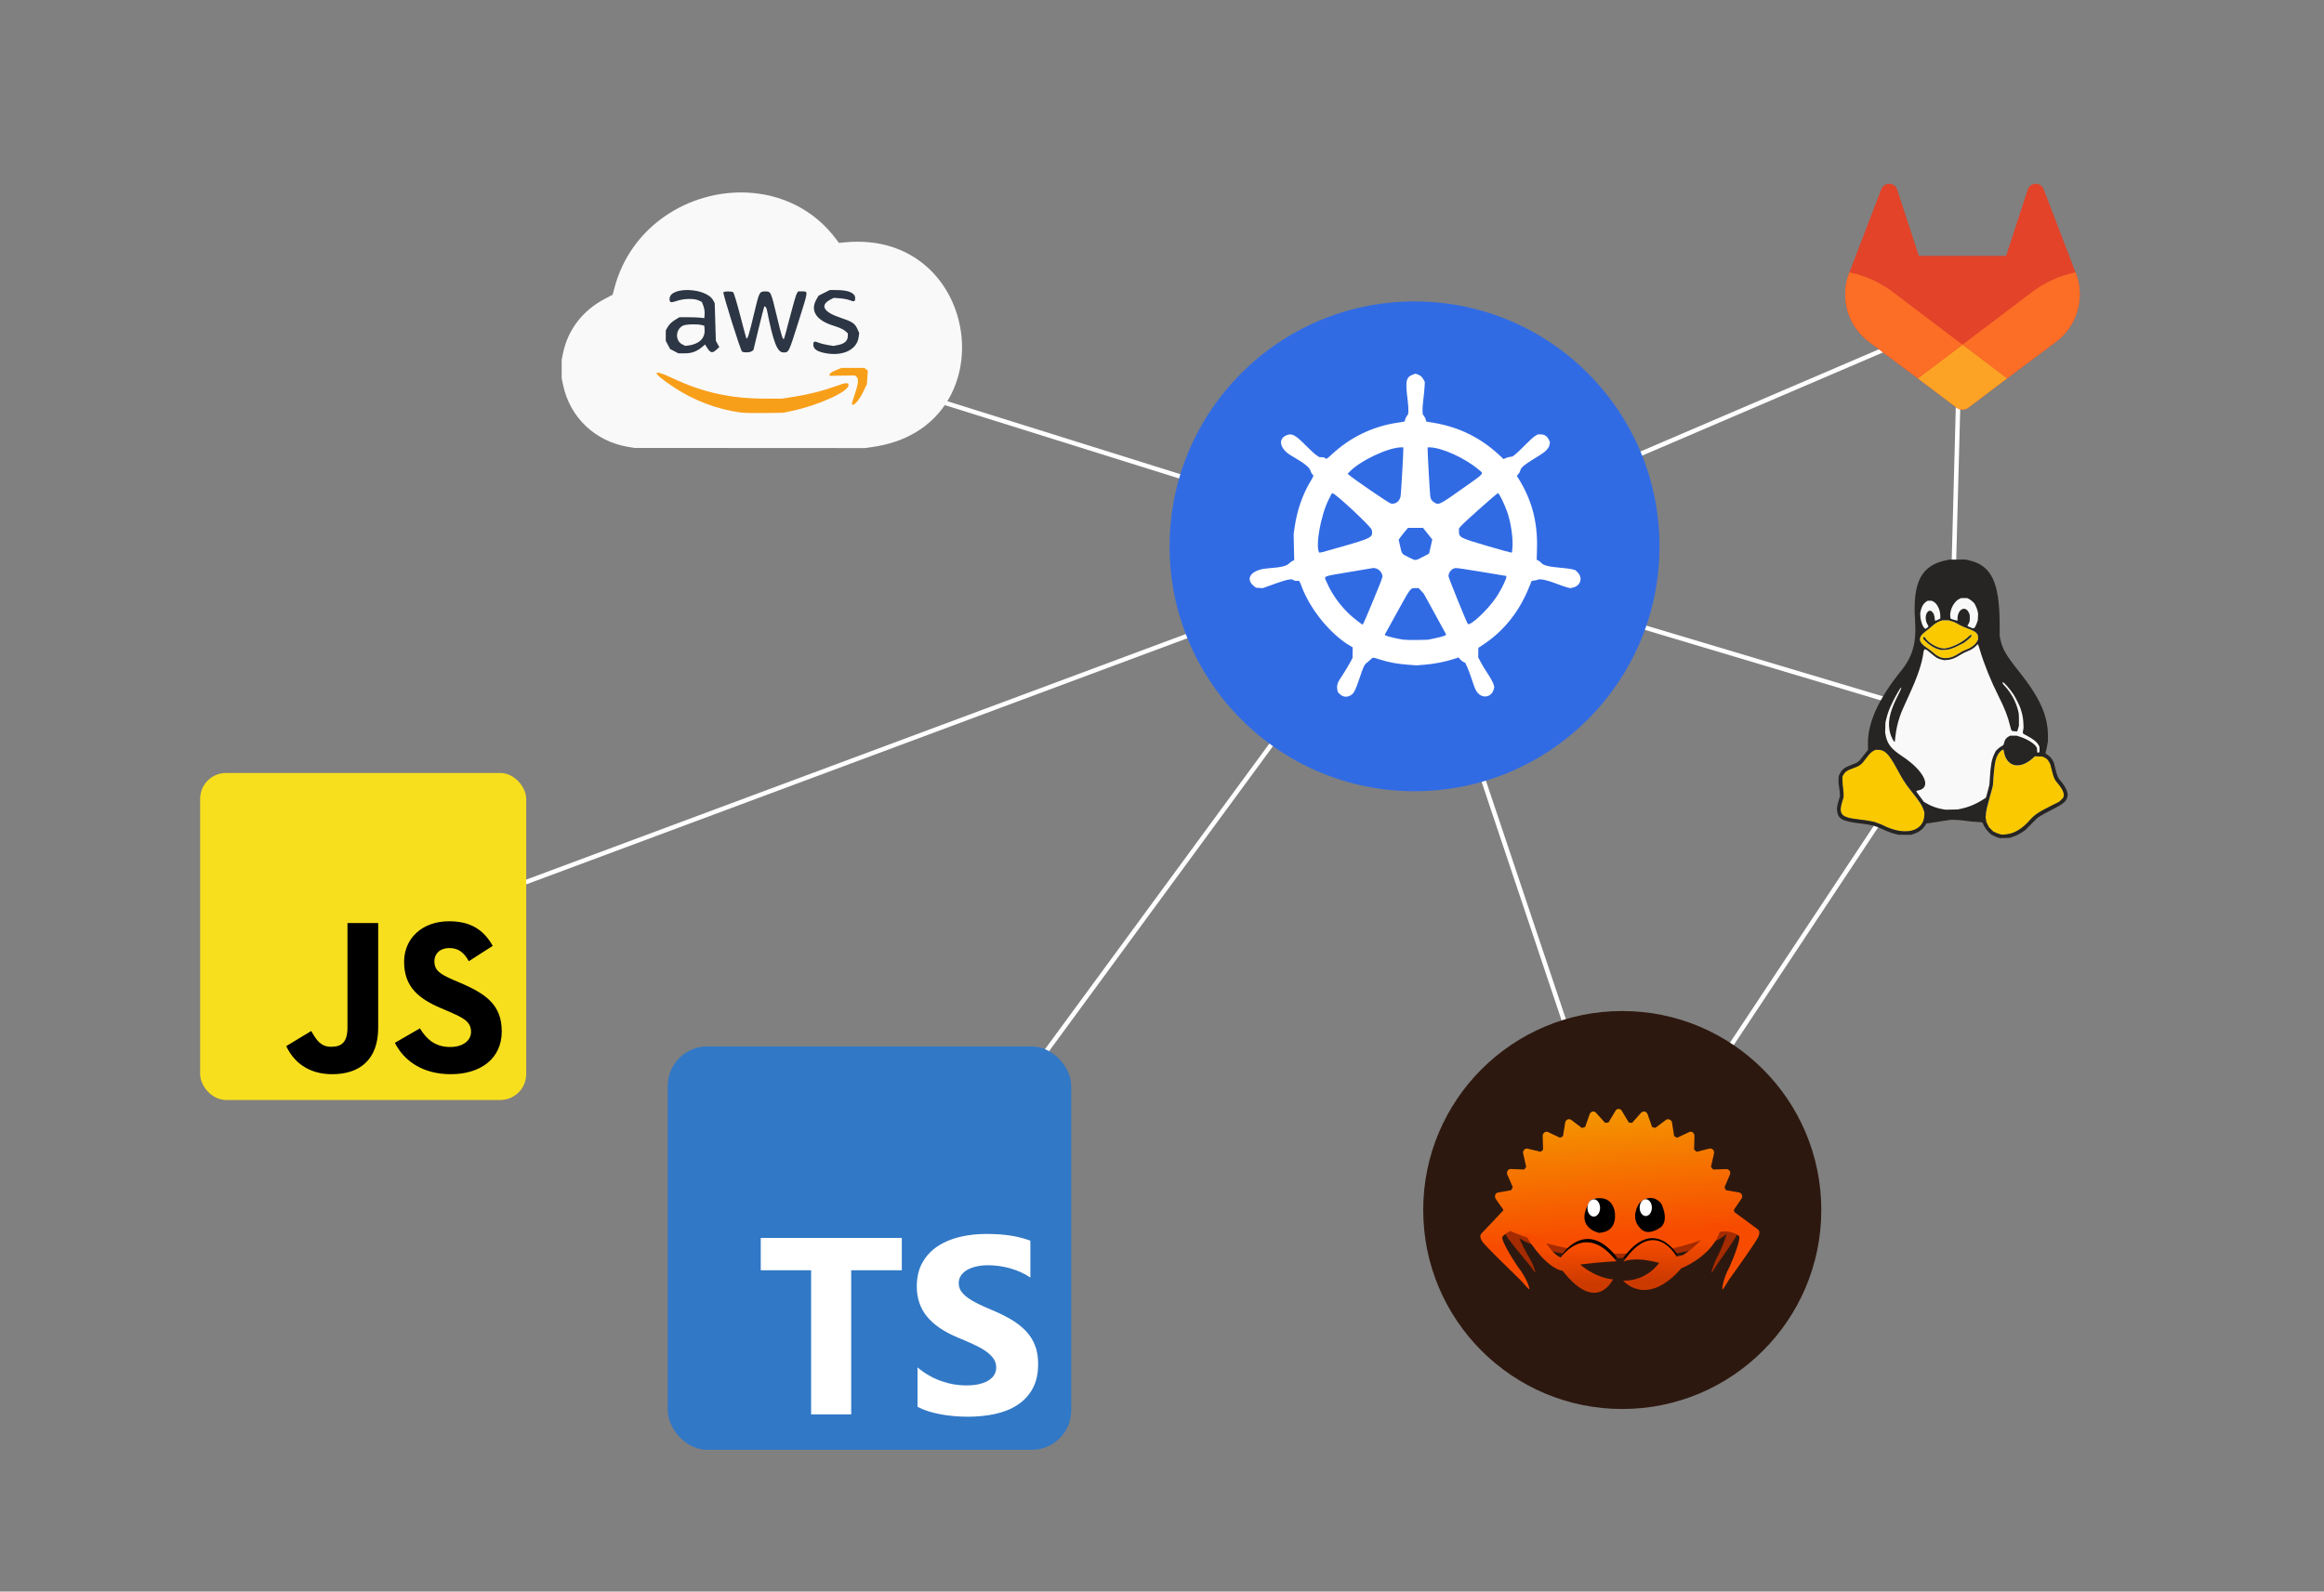 <?xml version="1.0" encoding="UTF-8" standalone="no"?>
<!-- Created with Inkscape (http://www.inkscape.org/) -->

<svg
   width="519.99mm"
   height="356.204mm"
   viewBox="0 0 519.99 356.204"
   version="1.1"
   id="svg1"
   xml:space="preserve"
   xmlns="http://www.w3.org/2000/svg"
   xmlns:svg="http://www.w3.org/2000/svg"
   xmlns:serif="http://www.serif.com/"><rect x="0" y="0" width="519.99" height="356.204" fill="#808080" stroke="none"/><defs
   id="defs1"><linearGradient
     id="_Linear1"
     x1="0"
     y1="0"
     x2="1"
     y2="0"
     gradientUnits="userSpaceOnUse"
     gradientTransform="matrix(1,0,0,-1,0,-6.50515e-4)"><stop
       offset="0"
       style="stop-color:rgb(247,76,0);stop-opacity:1"
       id="stop12" /><stop
       offset="0.33"
       style="stop-color:rgb(247,76,0);stop-opacity:1"
       id="stop13" /><stop
       offset="1"
       style="stop-color:rgb(244,150,0);stop-opacity:1"
       id="stop14" /></linearGradient><linearGradient
     id="_Linear2"
     x1="0"
     y1="0"
     x2="1"
     y2="0"
     gradientUnits="userSpaceOnUse"
     gradientTransform="matrix(1,0,0,-1,0,1.23438e-6)"><stop
       offset="0"
       style="stop-color:rgb(204,58,0);stop-opacity:1"
       id="stop15" /><stop
       offset="0.15"
       style="stop-color:rgb(204,58,0);stop-opacity:1"
       id="stop16" /><stop
       offset="0.74"
       style="stop-color:rgb(247,76,0);stop-opacity:1"
       id="stop17" /><stop
       offset="1"
       style="stop-color:rgb(247,76,0);stop-opacity:1"
       id="stop18" /></linearGradient><linearGradient
     id="_Linear3"
     x1="0"
     y1="0"
     x2="1"
     y2="0"
     gradientUnits="userSpaceOnUse"
     gradientTransform="scale(1,-1)"><stop
       offset="0"
       style="stop-color:rgb(204,58,0);stop-opacity:1"
       id="stop19" /><stop
       offset="0.15"
       style="stop-color:rgb(204,58,0);stop-opacity:1"
       id="stop20" /><stop
       offset="0.74"
       style="stop-color:rgb(247,76,0);stop-opacity:1"
       id="stop21" /><stop
       offset="1"
       style="stop-color:rgb(247,76,0);stop-opacity:1"
       id="stop22" /></linearGradient><style
     id="style1">
      .cls-1 {
        fill: #fca326;
      }

      .cls-2 {
        fill: #fc6d26;
      }

      .cls-3 {
        fill: #e24329;
      }
    </style></defs><g
   id="layer1"
   transform="translate(-205.419,-102.152)"><g
     id="g22"
     style="stroke-width:1;stroke-dasharray:none"><path
       style="fill:#ffffff;fill-opacity:1;stroke:#ffffff;stroke-width:1;stroke-dasharray:none;stroke-opacity:1"
       d="M 404.016,385.781 522.147,224.848"
       id="path22" /><path
       style="fill:#ffffff;fill-opacity:1;stroke:#ffffff;stroke-width:1;stroke-dasharray:none;stroke-opacity:1"
       d="M 82.321,312.738 316.37,225.575"
       id="path23"
       transform="translate(205.419)" /><path
       style="fill:#ffffff;fill-opacity:1;stroke:#ffffff;stroke-width:1;stroke-dasharray:none;stroke-opacity:1"
       d="m 169.484,179.168 146.886,46.003"
       id="path24"
       transform="translate(205.419)" /><path
       style="fill:#ffffff;fill-opacity:1;stroke:#ffffff;stroke-width:1;stroke-dasharray:none;stroke-opacity:1"
       d="M 439.447,172.712 315.159,225.978"
       id="path25"
       transform="translate(205.419)" /><path
       style="fill:#ffffff;fill-opacity:1;stroke:#ffffff;stroke-width:1;stroke-dasharray:none;stroke-opacity:1"
       d="M 436.622,263.103 315.159,226.785"
       id="path26"
       transform="translate(205.419)" /><path
       style="fill:#ffffff;fill-opacity:1;stroke:#ffffff;stroke-width:1;stroke-dasharray:none;stroke-opacity:1"
       d="M 363.986,372.461 315.159,226.785"
       id="path27"
       transform="translate(205.419)" /><path
       style="fill:#ffffff;fill-opacity:1;stroke:#ffffff;stroke-width:1;stroke-dasharray:none;stroke-opacity:1"
       d="m 438.64,173.115 -2.421,91.198"
       id="path28"
       transform="translate(205.419)" /><path
       style="fill:#ffffff;fill-opacity:1;stroke:#ffffff;stroke-width:1;stroke-dasharray:none;stroke-opacity:1"
       d="m 363.986,371.25 71.425,-107.743"
       id="path29"
       transform="translate(205.419)" /></g><g
     id="g5"
     transform="matrix(0.49,0,0,0.49,355.958,154.772)"><circle
       style="display:inline;fill:#316be4;fill-opacity:1;stroke-width:0.346"
       id="path5"
       cx="338.699"
       cy="142.141"
       r="111.854" /><path
       id="path5-9"
       style="fill:#ffffff;fill-opacity:1;stroke-width:0.265"
       d="m 339.082,63.276 -1.157,0.441 c -3.151,1.203 -3.486,2.85 -2.37,11.653 0.24,1.892 0.392,4.095 0.337,4.895 l -0.099,1.456 -0.715,1.053 c -0.394,0.579 -0.716,1.316 -0.716,1.637 0,0.776 0.046,0.759 -3.387,1.26 -11.29,1.647 -21.652,6.65 -30.124,14.543 -2.29,2.134 -2.484,2.238 -3.001,1.614 -0.197,-0.237 -0.775,-0.397 -1.436,-0.397 h -1.106 l -1.296,-0.822 c -0.712,-0.452 -3.027,-2.571 -5.145,-4.709 -4.811,-4.858 -6.315,-5.589 -8.934,-4.347 -3.744,1.776 -2.556,6.262 2.42,9.139 6.007,3.474 8.423,5.381 8.857,6.992 0.158,0.588 0.526,1.285 0.818,1.549 0.715,0.647 0.715,0.645 -0.794,3.153 -3.676,6.108 -6.161,13.281 -7.295,21.058 l -0.443,3.043 0.13,6.013 0.13,6.013 -0.56,0.174 c -0.308,0.095 -1.055,0.626 -1.66,1.18 -1.505,1.377 -3.371,1.816 -10.012,2.354 -7.559,0.612 -10.561,4.843 -5.891,8.302 l 0.724,0.536 1.525,0.092 1.525,0.092 2.117,-0.77 c 6.016,-2.19 8.592,-3.015 9.807,-3.141 l 1.34,-0.138 0.861,0.445 c 0.535,0.277 1.14,0.385 1.594,0.285 0.915,-0.201 1.075,5e-4 2.006,2.509 3.959,10.671 13.388,22.137 22.511,27.374 l 0.814,0.467 -0.026,2.417 -0.026,2.417 -1.202,2.249 c -0.661,1.237 -2.099,3.618 -3.196,5.292 -1.097,1.673 -2.085,3.281 -2.197,3.572 -0.482,1.259 -0.595,2.306 -0.363,3.39 l 0.248,1.161 0.889,0.861 c 1.479,1.434 3.366,1.588 5.174,0.421 1.282,-0.827 2.101,-2.466 3.805,-7.615 1.718,-5.189 2.234,-6.284 3.359,-7.123 0.459,-0.342 1.229,-1.009 1.71,-1.482 1.071,-1.052 0.933,-1.055 4.446,0.067 3.877,1.238 7.702,1.943 12.538,2.312 l 4.034,0.307 3.771,-0.318 c 4.344,-0.366 9.156,-1.292 12.824,-2.467 l 2.555,-0.819 0.677,0.797 c 0.373,0.439 1.059,0.987 1.524,1.219 l 0.846,0.421 0.829,1.736 c 0.456,0.955 1.421,3.534 2.146,5.732 1.482,4.496 1.844,5.31 2.838,6.38 2.45,2.639 6.264,1.724 7.193,-1.727 l 0.28,-1.039 -0.408,-1.405 c -0.241,-0.828 -1.303,-2.751 -2.587,-4.681 -1.198,-1.802 -2.67,-4.228 -3.27,-5.392 l -1.091,-2.117 0.036,-2.168 0.035,-2.168 1.975,-1.293 c 9.402,-6.159 16.544,-14.99 21.019,-25.988 l 1.346,-3.307 1.182,-0.14 c 0.65,-0.076 1.344,-0.24 1.541,-0.364 0.987,-0.618 4.832,0.271 10.006,2.313 1.335,0.527 2.997,1.085 3.693,1.241 l 1.265,0.283 1.291,-0.31 c 3.368,-0.808 4.448,-4.452 2.035,-6.865 l -1.034,-1.033 -1.399,-0.391 c -0.77,-0.215 -3.048,-0.522 -5.063,-0.681 -5.625,-0.446 -8.369,-1.144 -9.219,-2.348 -0.191,-0.27 -0.718,-0.683 -1.172,-0.917 l -0.826,-0.425 0.134,-5.375 c 0.305,-12.211 -2.457,-22.307 -8.863,-32.389 l -0.361,-0.568 0.674,-0.728 c 0.371,-0.4 0.796,-1.179 0.944,-1.73 0.42,-1.559 1.67,-2.533 9.243,-7.199 2.522,-1.554 3.836,-3.049 4.111,-4.68 l 0.182,-1.078 -0.62,-1.245 c -0.765,-1.536 -1.962,-2.282 -3.664,-2.282 h -1.234 l -1.288,0.754 c -0.708,0.415 -2.708,2.221 -4.443,4.014 -1.735,1.792 -3.769,3.732 -4.519,4.311 l -1.364,1.052 -1.182,0.166 c -0.65,0.092 -1.56,0.358 -2.022,0.591 l -0.84,0.424 -1.782,-1.667 c -8.673,-8.113 -18.475,-12.96 -30.206,-14.935 l -3.354,-0.564 -0.166,-0.811 c -0.091,-0.446 -0.446,-1.19 -0.788,-1.653 l -0.621,-0.841 -0.104,-1.522 c -0.057,-0.837 0.094,-3.07 0.336,-4.961 0.242,-1.892 0.504,-4.52 0.58,-5.84 l 0.138,-2.4 -0.551,-1.081 c -0.64,-1.254 -1.541,-2.033 -2.853,-2.466 z m -6.311,33.657 h 0.798 v 1.305 c 0,2.01 -1.035,19.875 -1.212,20.911 -0.416,2.443 -2.334,3.91 -4.5,3.444 -0.937,-0.202 -16.92,-11.149 -19.231,-13.171 l -0.468,-0.41 0.733,-0.777 c 4.906,-5.196 17.808,-11.302 23.88,-11.302 z m 11.911,0 h 0.798 c 5.477,0 16.264,4.884 22.561,10.216 2.333,1.975 2.913,1.292 -7.147,8.412 -11.001,7.786 -11.08,7.825 -13.222,6.519 -1.087,-0.663 -1.604,-1.468 -1.792,-2.789 -0.179,-1.26 -1.199,-19.177 -1.199,-21.052 z m 32.138,20.902 c 0.49,0 3.066,5.291 4.231,8.692 1.736,5.067 2.765,12.406 2.324,16.572 l -0.196,1.849 -0.397,0.048 c -0.218,0.026 -5.033,-1.311 -10.699,-2.973 -12.86,-3.771 -13.113,-3.904 -13.113,-6.899 v -1.108 l 0.86,-1.078 c 1.14,-1.429 16.522,-15.102 16.99,-15.102 z m -75.926,0.132 h 0.449 c 1.265,0 17.552,15.218 17.821,16.651 0.64,3.409 0.136,3.697 -13.152,7.524 -10.579,3.046 -10.698,3.076 -10.893,2.747 -1.75,-2.945 0.756,-16.881 4.316,-24.001 z m 34.804,15.743 h 3.432 3.432 l 2.111,2.65 2.111,2.65 -0.147,0.723 c -0.081,0.398 -0.408,1.855 -0.726,3.237 l -0.579,2.514 -2.905,1.51 c -3.485,1.813 -3.08,1.802 -6.344,0.18 -3.319,-1.649 -3.115,-1.391 -3.941,-4.98 l -0.697,-3.024 0.638,-0.945 c 0.351,-0.519 1.307,-1.748 2.126,-2.73 z m -15.664,18.302 0.977,0.22 c 1.2,0.271 2.394,1.372 2.791,2.574 l 0.297,0.901 -0.279,1.11 c -0.372,1.478 -8.187,20.322 -8.607,20.754 l -0.328,0.338 -2.232,-1.661 c -6,-4.463 -11.03,-10.782 -14.033,-17.628 -1.359,-3.097 -2.468,-2.59 10.39,-4.753 z m 37.229,0.066 c 0.57,-0.107 4.824,0.503 11.961,1.713 6.092,1.033 11.173,1.879 11.292,1.879 0.814,0 -1.903,5.836 -4.57,9.818 -3.825,5.71 -11.965,13.308 -12.938,12.076 -0.553,-0.7 -8.799,-21.07 -8.799,-21.737 0,-1.764 1.358,-3.431 3.055,-3.75 z m -16.716,9.148 1.178,1.257 1.177,1.257 5.023,9.128 c 2.763,5.02 5.082,9.278 5.153,9.46 0.19,0.487 -1.28,1.015 -4.996,1.794 l -3.267,0.685 -4.763,0.101 c -2.619,0.055 -5.596,-0.014 -6.615,-0.154 -2.496,-0.343 -7.382,-1.524 -7.914,-1.914 l -0.429,-0.314 5.301,-9.62 c 6.724,-12.201 6.324,-11.674 8.845,-11.677 z" /></g><g
     id="g6"
     style="display:inline"
     transform="translate(173.575,-12.913)"><rect
       style="display:inline;fill:#f7df1e;fill-opacity:1;stroke-width:0.303"
       id="rect6"
       width="72.958"
       height="73.189"
       x="76.622"
       y="288.058"
       ry="5.797" /><path
       d="m 95.89,349.192 5.598,-3.388 c 1.08,1.915 2.063,3.535 4.419,3.535 2.259,0 3.683,-0.884 3.683,-4.321 v -23.374 h 6.874 v 23.471 c 0,7.12 -4.174,10.361 -10.263,10.361 -5.499,0 -8.691,-2.848 -10.312,-6.285 m 24.309,-0.736 5.597,-3.241 c 1.474,2.406 3.389,4.174 6.777,4.174 2.849,0 4.665,-1.424 4.665,-3.388 0,-2.357 -1.866,-3.192 -5.009,-4.566 l -1.718,-0.737 c -4.96,-2.111 -8.25,-4.763 -8.25,-10.36 0,-5.156 3.928,-9.085 10.066,-9.085 4.37,0 7.513,1.522 9.771,5.5 l -5.353,3.438 c -1.179,-2.111 -2.455,-2.946 -4.419,-2.946 -2.013,0 -3.29,1.277 -3.29,2.946 0,2.062 1.277,2.897 4.223,4.174 l 1.718,0.736 c 5.844,2.505 9.133,5.058 9.133,10.802 0,6.188 -4.861,9.575 -11.392,9.575 -6.383,0 -10.508,-3.044 -12.521,-7.022"
       id="path2"
       style="display:inline;stroke-width:0.286" /></g><g
     id="g7"
     transform="translate(143.282,46.373)"><rect
       fill="#3178c6"
       height="90.271"
       rx="8.816"
       width="90.271"
       id="rect2"
       x="211.552"
       y="289.981"
       style="display:none;stroke-width:0.176" /><rect
       fill="#3178c6"
       height="90.271"
       rx="8.816"
       width="90.271"
       id="rect1"
       x="211.552"
       y="289.981"
       style="display:inline;stroke-width:0.176" /><path
       clip-rule="evenodd"
       d="m 267.431,361.814 v 8.826 c 1.435,0.736 3.132,1.287 5.091,1.655 1.959,0.368 4.024,0.552 6.195,0.552 2.116,0 4.125,-0.202 6.029,-0.607 1.904,-0.404 3.573,-1.071 5.008,-2 1.435,-0.928 2.571,-2.142 3.408,-3.641 0.837,-1.499 1.256,-3.351 1.256,-5.558 0,-1.6 -0.239,-3.002 -0.717,-4.206 -0.478,-1.204 -1.168,-2.275 -2.07,-3.213 -0.901,-0.938 -1.982,-1.779 -3.242,-2.524 -1.26,-0.745 -2.681,-1.448 -4.263,-2.11 -1.159,-0.478 -2.198,-0.942 -3.118,-1.393 -0.92,-0.451 -1.702,-0.91 -2.345,-1.379 -0.644,-0.469 -1.141,-0.965 -1.49,-1.489 -0.349,-0.524 -0.524,-1.117 -0.524,-1.779 0,-0.607 0.156,-1.154 0.469,-1.641 0.313,-0.487 0.754,-0.906 1.324,-1.255 0.57,-0.349 1.269,-0.621 2.097,-0.814 0.828,-0.193 1.748,-0.289 2.759,-0.289 0.736,0 1.513,0.055 2.332,0.165 0.819,0.11 1.642,0.281 2.47,0.51 0.828,0.23 1.632,0.52 2.414,0.869 0.782,0.349 1.504,0.754 2.166,1.214 v -8.247 c -1.343,-0.515 -2.81,-0.896 -4.401,-1.145 -1.591,-0.248 -3.417,-0.372 -5.477,-0.372 -2.097,0 -4.084,0.225 -5.96,0.676 -1.876,0.45 -3.527,1.154 -4.953,2.11 -1.426,0.956 -2.552,2.174 -3.38,3.655 -0.828,1.48 -1.242,3.25 -1.242,5.309 0,2.63 0.759,4.873 2.277,6.73 1.518,1.857 3.822,3.429 6.912,4.716 1.214,0.496 2.345,0.984 3.394,1.462 1.049,0.478 1.955,0.975 2.718,1.489 0.763,0.515 1.366,1.076 1.808,1.683 0.441,0.607 0.662,1.296 0.662,2.069 0,0.57 -0.138,1.099 -0.414,1.586 -0.276,0.487 -0.694,0.91 -1.256,1.269 -0.561,0.359 -1.26,0.639 -2.097,0.841 -0.837,0.202 -1.817,0.303 -2.939,0.303 -1.913,0 -3.808,-0.336 -5.684,-1.007 -1.876,-0.671 -3.615,-1.678 -5.215,-3.02 z m -14.838,-21.747 h 11.323 v -7.243 h -31.56 v 7.243 h 11.267 v 32.25 h 8.97 z"
       fill="#ffffff"
       fill-rule="evenodd"
       id="path2-3"
       style="display:inline;stroke-width:0.176" /></g><g
     id="Layer-1"
     serif:id="Layer 1"
     transform="matrix(0.056,0,0,0.056,534.268,348.056)">
        <circle
   style="fill:#2d180f;fill-opacity:1;stroke-width:0.206"
   id="path13"
   cx="432.006"
   cy="325.003"
   r="42.23"
   transform="matrix(18.832,0,0,18.832,-7526.134,-5675.798)" /><g
   transform="translate(597.344,637.02)"
   id="g1">
            <path
   d="m 0,-279.559 c -121.238,0 -231.39,14.576 -312.939,38.329 V -38.329 C -231.39,-14.575 -121.238,0 0,0 138.76,0 262.987,-19.092 346.431,-49.186 V -230.37 C 262.987,-260.465 138.76,-279.559 0,-279.559"
   style="fill:#a52b00;fill-rule:nonzero"
   id="path1" />
        </g>
        <g
   transform="translate(1068.75,575.642)"
   id="g2">
            <path
   d="m 0,-53.32 -14.211,-29.441 c 0.073,-1.118 0.131,-2.237 0.131,-3.36 0,-33.375 -34.706,-64.135 -93.097,-88.762 V 2.643 c 27.245,-11.492 49.348,-24.317 65.156,-38.125 -4.652,18.707 -20.564,56.553 -33.25,83.168 -20.85,38.066 -28.4,71.203 -27.432,72.844 0.617,1.033 7.73,-9.94 18.219,-27.721 C -60.074,58.028 -13.82,-8.373 -4.575,-25.287 5.897,-44.461 0,-53.32 0,-53.32"
   style="fill:#a52b00;fill-rule:nonzero"
   id="path2-6" />
        </g>
        <g
   transform="translate(149.064,591.421)"
   id="g3">
            <path
   d="m 0,-99.954 c 0,6.428 1.293,12.76 3.788,18.969 l -8.511,15.15 c 0,0 -6.818,8.846 5.188,27.508 10.59,16.455 63.635,80.867 91.632,114.598 12.026,17.293 20.179,27.945 20.893,26.916 1.124,-1.633 -7.476,-34.1 -31.359,-71.141 -11.144,-19.895 -24.454,-46.252 -32.442,-65.721 22.303,14.116 51.483,26.92 86.152,37.94 V -204.17 C 51.797,-177.622 0,-140.737 0,-99.954"
   style="fill:#a52b00;fill-rule:nonzero"
   id="path3" />
        </g>
        <g
   transform="matrix(-65.81,-752.207,-752.207,65.81,621.707,796.312)"
   id="g4">
            <path
   d="M 0.991,-0.034 0.933,0.008 c 0,0.006 0,0.012 0,0.018 L 0.99,0.069 C 0.996,0.073 0.999,0.08 0.998,0.087 0.997,0.094 0.992,0.1 0.986,0.103 L 0.92,0.133 C 0.919,0.139 0.918,0.145 0.916,0.15 L 0.964,0.203 C 0.968,0.208 0.97,0.216 0.968,0.222 0.965,0.229 0.96,0.234 0.953,0.236 L 0.882,0.254 C 0.88,0.259 0.877,0.264 0.875,0.27 L 0.91,0.33 c 0.004,0.006 0.004,0.014 0,0.02 C 0.907,0.356 0.9,0.36 0.893,0.361 L 0.82,0.365 C 0.817,0.369 0.813,0.374 0.81,0.379 L 0.832,0.445 C 0.835,0.452 0.833,0.459 0.828,0.465 0.824,0.47 0.816,0.473 0.809,0.472 L 0.737,0.462 C 0.733,0.466 0.729,0.47 0.724,0.474 l 0.009,0.07 C 0.734,0.551 0.731,0.558 0.725,0.562 0.719,0.566 0.711,0.568 0.704,0.565 L 0.636,0.542 C 0.631,0.546 0.626,0.549 0.621,0.552 L 0.615,0.621 c 0,0.008 -0.005,0.014 -0.011,0.017 -0.007,0.003 -0.015,0.003 -0.021,0 L 0.521,0.602 C 0.52,0.603 0.519,0.603 0.518,0.603 L 0.406,0.729 c 0,0 -0.012,0.018 -0.047,-0.004 C 0.329,0.705 0.206,0.599 0.141,0.543 0.109,0.52 0.089,0.504 0.09,0.502 0.093,0.499 0.149,0.509 0.217,0.554 0.278,0.588 0.371,0.631 0.38,0.619 c 0,0 0.016,-0.015 0.026,-0.044 0,0 0,0 0,0 10e-4,0.001 10e-4,0.001 0,0 0,0 -0.315,-0.551 -0.101,-1.106 C 0.311,-0.593 0.275,-0.627 0.275,-0.627 0.266,-0.639 0.178,-0.598 0.12,-0.566 0.055,-0.523 0.002,-0.513 0,-0.516 -0.001,-0.518 0.018,-0.533 0.049,-0.555 0.11,-0.608 0.227,-0.707 0.256,-0.726 0.289,-0.748 0.301,-0.73 0.301,-0.73 l 0.101,0.115 c 0.004,0.001 0.008,0.002 0.013,0.002 L 0.47,-0.658 c 0.005,-0.005 0.013,-0.006 0.02,-0.004 0.007,0.002 0.012,0.007 0.014,0.014 l 0.018,0.068 c 0.005,0.002 0.011,0.004 0.016,0.006 l 0.064,-0.034 c 0.006,-0.004 0.014,-0.004 0.021,0 0.006,0.003 0.01,0.009 0.01,0.016 l 0.004,0.07 c 0.005,0.003 0.01,0.007 0.015,0.01 l 0.069,-0.022 c 0.007,-0.002 0.015,-0.001 0.02,0.003 0.006,0.005 0.009,0.012 0.008,0.019 l -0.011,0.069 c 0.004,0.004 0.008,0.008 0.013,0.012 l 0.072,-0.008 c 0.007,-0.001 0.014,0.002 0.019,0.007 0.005,0.006 0.006,0.013 0.003,0.02 l -0.024,0.065 c 0.003,0.005 0.007,0.01 0.01,0.015 l 0.072,0.005 c 0.008,0 0.014,0.005 0.017,0.011 0.004,0.006 0.004,0.014 0,0.02 l -0.037,0.06 c 0.002,0.005 0.004,0.01 0.006,0.016 l 0.07,0.018 c 0.007,0.002 0.013,0.007 0.015,0.014 0.002,0.007 0,0.014 -0.005,0.02 L 0.92,-0.116 c 0.001,0.005 0.003,0.011 0.004,0.017 l 0.064,0.031 C 0.995,-0.065 0.999,-0.059 1,-0.052 1.001,-0.045 0.997,-0.038 0.991,-0.034 Z M 0.406,0.575 Z"
   style="fill:url(#_Linear1);fill-rule:nonzero"
   id="path4" />
        </g>
        <g
   transform="translate(450.328,483.629)"
   id="g5-0">
            <path
   d="m 0,167.33 c -1.664,-1.42 -2.536,-2.262 -2.536,-2.262 L 140.006,153.391 C 23.733,0 -69.418,122.193 -79.333,135.855 v 31.475 z"
   style="fill-rule:nonzero"
   id="path5-6" />
        </g>
        <g
   transform="translate(747.12,477.333)"
   id="g6-2">
            <path
   d="m 0,171.974 c 1.663,-1.42 2.536,-2.264 2.536,-2.264 L -134.448,159.687 C -18.12,0 69.421,126.835 79.335,140.497 v 31.477 z"
   style="fill-rule:nonzero"
   id="path6" />
        </g>
        <g
   transform="matrix(-1.53e-5,-267.211,-267.211,1.53e-5,809.465,764.23)"
   id="g7-6">
            <path
   d="m 1,-0.586 c 0,0 -0.232,0.058 -0.476,0.421 L 0.5,-0.064 c 0,0 0.6,0.329 -0.076,0.795 0,0 0.084,-0.145 -0.019,-0.534 0,0 -0.274,0.179 -0.265,0.539 0,0 -0.415,-0.345 0.184,-0.871 0,0 0.215,-0.556 0.676,-0.601 z"
   style="fill:url(#_Linear2);fill-rule:nonzero"
   id="path7" />
        </g>
        <g
   transform="translate(677.392,509.61)"
   id="g8">
            <path
   d="m 0,-92.063 c 0,0 43.486,-47.615 86.974,0 0,0 34.17,63.492 0,95.234 0,0 -55.912,44.444 -86.974,0 0,0 -37.275,-34.921 0,-95.234"
   style="fill-rule:nonzero"
   id="path8" />
        </g>
        <g
   transform="translate(727.738,435.209)"
   id="g9">
            <path
   d="m 0,0.002 c 0,18.541 -10.93,33.572 -24.408,33.572 -13.477,0 -24.406,-15.031 -24.406,-33.572 0,-18.541 10.929,-33.574 24.406,-33.574 C -10.93,-33.572 0,-18.539 0,0.002"
   style="fill:#ffffff;fill-rule:nonzero"
   id="path9" />
        </g>
        <g
   transform="translate(483.3,502.984)"
   id="g10">
            <path
   d="m 0,-98.439 c 0,0 74.596,-33.028 94.956,40.691 0,0 21.327,85.926 -61.259,90.776 0,0 -105.31,-20.283 -33.697,-131.467"
   style="fill-rule:nonzero"
   id="path10" />
        </g>
        <g
   transform="translate(520.766,436.428)"
   id="g11">
            <path
   d="m 0,0 c 0,19.119 -11.27,34.627 -25.173,34.627 -13.898,0 -25.171,-15.508 -25.171,-34.627 0,-19.124 11.273,-34.627 25.171,-34.627 C -11.27,-34.627 0,-19.124 0,0"
   style="fill:#ffffff;fill-rule:nonzero"
   id="path11" />
        </g>
        <g
   transform="matrix(-1.53e-5,-239.021,-239.021,1.53e-5,402.161,775.388)"
   id="g12">
            <path
   d="m 0.367,0.129 c -0.731,-0.57 -0.144,-0.84 -0.144,-0.84 0.036,0.32 0.249,0.547 0.249,0.547 0.049,-0.384 0.053,-0.606 0.053,-0.606 0.678,0.514 0.064,0.931 0.064,0.931 0.038,0.104 0.183,0.211 0.317,0.29 L 1,0.77 C 0.376,0.403 0.367,0.129 0.367,0.129 Z"
   style="fill:url(#_Linear3);fill-rule:nonzero"
   id="path12" />
        </g>
    </g><g
     id="g13"
     transform="matrix(0.805,0,0,0.794,262.075,107.85)"><path
       id="path17"
       style="fill:#f9f9f9;fill-opacity:1;stroke-width:0.209"
       d="m 137.13,47.099 c -15.781,-0.679 -32.207,9.255 -36.766,27.019 l -0.455,1.773 -2.174,1.157 C 91.602,80.313 87.492,85.709 86.137,92.275 l -0.396,1.92 -0.001,2.63 -0.002,2.63 0.394,1.893 c 1.904,9.145 8.887,15.872 18.115,17.449 l 1.668,0.285 32.059,0.018 32.059,0.018 2.159,-0.312 c 37.703,-5.45 30.309,-61.272 -7.64,-57.685 l -1.758,0.166 -0.657,-0.902 c -6.301,-8.65 -15.537,-12.878 -25.006,-13.286 z" /><path
       style="fill:#f89f1a"
       d="m 135.435,109.099 c -6.481,-0.909 -12.928,-3.379 -18.437,-7.064 -6.293,-4.21 -6.52,-5.529 -0.45,-2.62 8.369,4.011 16.26,5.778 25.768,5.769 l 4.763,-0.005 3.44,-0.564 c 4.229,-0.693 7.881,-1.637 11.451,-2.959 2.756,-1.021 3.498,-1.074 3.498,-0.253 0,1.803 -8.271,5.627 -15.605,7.215 l -2.519,0.545 -5.159,0.079 c -2.838,0.043 -5.874,-0.021 -6.748,-0.144 z m 30.989,-2.334 c -0.072,-0.117 0.277,-1.397 0.776,-2.844 1.007,-2.921 1.145,-4.359 0.472,-4.914 l -0.44,-0.363 -3.546,0.054 -3.546,0.054 0.087,-0.451 c 0.051,-0.264 0.743,-0.725 1.671,-1.112 l 1.584,-0.661 3.2,-9.4e-5 3.2,-9.4e-5 0.469,0.389 0.469,0.389 -0.122,1.901 -0.122,1.901 -0.929,1.957 c -1.243,2.618 -2.792,4.397 -3.222,3.701 z"
       id="path15" /><path
       style="fill:#2d3644"
       d="m 159.38,92.426 c -2.582,-0.438 -3.693,-1.169 -3.7,-2.432 -0.005,-0.962 0.289,-1.08 1.466,-0.587 0.549,0.229 1.708,0.531 2.577,0.671 l 1.579,0.254 1.385,-0.287 c 1.656,-0.344 2.537,-1.164 2.572,-2.394 l 0.025,-0.869 -0.788,-0.704 c -0.466,-0.417 -1.752,-1.001 -3.15,-1.432 -4.85,-1.494 -6.615,-4.225 -4.8,-7.428 l 0.596,-1.052 1.557,-0.796 1.557,-0.796 2.01,0.01 c 3.208,0.015 5.053,0.84 5.053,2.258 0,0.987 -0.287,1.107 -1.463,0.616 -0.544,-0.227 -1.777,-0.473 -2.74,-0.545 l -1.75,-0.132 -0.921,0.481 c -3.016,1.575 -1.954,3.532 2.773,5.111 3.208,1.072 4.024,1.611 4.679,3.09 l 0.542,1.224 -0.165,1.203 c -0.469,3.424 -4.208,5.332 -8.892,4.537 z m -42.344,-0.609 -1.152,-0.609 -0.609,-1.152 -0.609,-1.152 0.004,-1.48 0.004,-1.48 0.594,-1.049 c 0.349,-0.616 1.13,-1.381 1.893,-1.852 l 1.299,-0.803 h 2.402 c 1.321,0 2.879,0.06 3.461,0.132 l 1.058,0.132 0.084,-1.173 c 0.046,-0.647 -0.108,-1.674 -0.343,-2.291 l -0.427,-1.118 -0.887,-0.421 c -1.256,-0.596 -4.036,-0.542 -5.988,0.115 -1.809,0.609 -2.095,0.536 -2.095,-0.537 0,-3.567 10.16,-3.234 12.12,0.397 l 0.429,0.794 0.154,5.292 0.154,5.292 0.483,0.911 0.483,0.911 -0.831,0.743 c -1.225,1.095 -1.673,0.935 -2.831,-1.007 l -0.289,-0.484 -0.902,0.761 c -1.452,1.225 -2.827,1.725 -4.763,1.732 l -1.744,0.006 z m 6.525,-2.445 c 1.326,-0.769 2.014,-2.079 1.901,-3.621 l -0.081,-1.109 -0.661,-0.183 c -1.264,-0.349 -4.493,-0.251 -5.289,0.16 -2.094,1.083 -2.194,4.255 -0.166,5.282 l 0.825,0.418 1.191,-0.158 c 0.655,-0.087 1.681,-0.442 2.281,-0.79 z m 12.317,2.559 c -0.413,-0.262 -5.412,-16.367 -5.192,-16.724 0.186,-0.3 2.243,-0.314 2.709,-0.018 0.188,0.119 1.068,3.064 1.955,6.544 0.888,3.48 1.659,6.379 1.714,6.442 0.32,0.368 0.757,-1.033 2.054,-6.579 1.541,-6.591 1.556,-6.622 3.23,-6.628 1.529,-0.006 1.543,0.024 3.168,6.918 1.379,5.848 1.718,6.914 2.033,6.396 0.074,-0.122 0.817,-2.9 1.649,-6.175 0.833,-3.274 1.681,-6.221 1.885,-6.548 l 0.371,-0.595 h 1.169 c 1.657,0 1.696,-0.322 -1.04,8.453 -2.796,8.967 -2.688,8.745 -4.255,8.745 -1.672,0 -2.802,-2.963 -4.518,-11.846 -0.157,-0.812 -0.523,-1.313 -0.775,-1.061 -0.061,0.061 -0.761,2.838 -1.556,6.171 l -1.445,6.06 -0.461,0.337 c -0.52,0.38 -2.162,0.445 -2.696,0.107 z"
       id="path14" /></g><g
     id="g17"
     transform="matrix(1.274,0,0,1.274,224.854,58.669)"><path
       class="cls-3"
       d="m 349.32,82.119 -0.057,-0.148 -5.609,-14.634 c -0.112,-0.287 -0.314,-0.528 -0.576,-0.695 -0.262,-0.168 -0.568,-0.247 -0.879,-0.23 -0.309,0.017 -0.606,0.129 -0.849,0.322 -0.241,0.195 -0.414,0.458 -0.496,0.755 l -3.787,11.591 H 321.745 L 317.958,67.49 c -0.082,-0.297 -0.255,-0.56 -0.496,-0.755 -0.242,-0.193 -0.54,-0.306 -0.849,-0.322 -0.311,-0.017 -0.618,0.063 -0.879,0.23 -0.262,0.167 -0.464,0.408 -0.576,0.695 l -5.609,14.635 -0.057,0.147 c -1.662,4.335 -0.246,9.236 3.455,12.035 0.007,0.004 0.013,0.01 0.02,0.015 l 0.05,0.037 8.544,6.396 4.226,3.199 2.572,1.944 c 0.619,0.469 1.476,0.469 2.095,0 l 2.572,-1.944 4.225,-3.199 8.594,-6.433 c 0.008,-0.006 0.015,-0.011 0.023,-0.017 3.698,-2.799 5.114,-7.698 3.453,-12.033 z"
       id="path1-6"
       style="stroke-width:0.265" /><path
       class="cls-2"
       d="m 349.32,82.119 -0.057,-0.148 c -2.783,0.572 -5.346,1.749 -7.54,3.391 -0.036,0.026 -6.669,5.042 -12.317,9.313 4.194,3.171 7.844,5.928 7.844,5.928 l 8.594,-6.433 c 0.008,-0.006 0.015,-0.011 0.023,-0.017 3.698,-2.799 5.114,-7.698 3.453,-12.033 z"
       id="path2-9"
       style="stroke-width:0.265" /><path
       class="cls-1"
       d="m 321.561,100.603 4.226,3.199 2.572,1.944 c 0.619,0.469 1.476,0.469 2.095,0 l 2.572,-1.944 4.225,-3.199 c 0,0 -3.651,-2.757 -7.844,-5.928 -4.195,3.171 -7.845,5.928 -7.845,5.928 z"
       id="path3-3"
       style="stroke-width:0.265" /><path
       class="cls-2"
       d="m 317.089,85.363 c -2.194,-1.641 -4.756,-2.819 -7.539,-3.39 l -0.057,0.147 c -1.662,4.335 -0.246,9.236 3.455,12.035 0.007,0.004 0.013,0.01 0.02,0.015 l 0.05,0.037 8.544,6.396 c 0,0 3.651,-2.757 7.845,-5.928 -5.648,-4.27 -12.282,-9.286 -12.318,-9.313 z"
       id="path4-7"
       style="stroke-width:0.265" /></g><g
     id="g18"
     transform="matrix(0.267,0,0,0.267,560.829,252.606)"><path
       style="fill:#f9f9f9;fill-opacity:1;stroke-width:0.265"
       d="m 234.835,-34.812 25.681,-0.571 30.817,0.571 22.542,-2.853 c 0,0 14.552,-12.27 14.838,-13.411 0.285,-1.141 15.694,-31.673 15.694,-31.673 0,0 -0.856,-14.267 -0.571,-16.264 0.285,-1.997 -17.976,-28.534 -18.832,-30.246 -0.856,-1.712 -14.552,-31.673 -14.552,-31.673 0,0 -9.131,-25.966 -9.131,-28.534 0,-2.568 -7.704,-34.812 -7.704,-34.812 l -37.38,-9.131 c 0,0 -10.558,10.558 -10.843,11.699 -0.285,1.141 -3.139,10.558 -3.139,10.558 l -1.427,10.558 c 0,0 0.856,10.272 0.856,11.699 0,1.427 -0.285,15.979 -0.285,15.979 l -8.846,19.118 -11.699,12.84 -11.414,24.825 -0.856,16.835 9.416,14.552 c 0,0 11.984,12.27 12.555,13.696 0.571,1.427 4.28,36.238 4.28,36.238 z"
       id="path20"
       transform="translate(34.812,154.655)" /><path
       style="fill:#fac900"
       d="m 344.752,135.733 c -0.946,-0.214 -2.613,-0.826 -3.704,-1.361 l -1.984,-0.973 -1.758,-1.781 -1.758,-1.781 -1.084,-2.213 -1.084,-2.213 -0.291,-1.946 -0.291,-1.946 0.31,-2.684 c 0.449,-3.885 0.911,-5.943 2.825,-12.591 0.94,-3.266 2.002,-7.136 2.36,-8.599 l 0.65,-2.661 0.393,-5.556 c 0.852,-12.052 1.611,-16.223 3.658,-20.101 1.038,-1.967 3.378,-4.373 4.252,-4.373 h 0.629 l 0.293,1.681 c 2.221,12.755 13.331,15.226 24.23,5.39 l 1.739,-1.569 3.235,0.102 3.235,0.102 1.278,0.581 c 2.054,0.934 3.201,2.016 4.25,4.012 l 0.97,1.846 1.293,5.155 c 1.458,5.809 2.301,7.796 4.284,10.085 4.522,5.222 6.269,8.952 5.523,11.793 l -0.308,1.172 -1.687,1.629 -1.687,1.629 -7.222,3.632 c -10.28,5.169 -13.387,7.277 -17.429,11.823 -6.882,7.741 -13.666,11.61 -21.014,11.984 l -2.381,0.121 z m -82.682,-2.539 c -4.569,-0.539 -10.177,-2.342 -15.346,-4.934 -5.338,-2.677 -9.253,-3.61 -20.77,-4.951 -14.726,-1.714 -16.767,-4.35 -12.812,-16.543 l 0.641,-1.977 v -2.685 c 0,-1.477 -0.2,-3.742 -0.443,-5.034 -0.272,-1.441 -0.451,-3.782 -0.463,-6.054 l -0.019,-3.704 0.572,-1.058 c 1.541,-2.85 3.332,-4.077 8.688,-5.954 5.254,-1.84 6.65,-2.919 10.449,-8.07 2.815,-3.817 4.615,-5.627 6.484,-6.518 l 1.587,-0.757 1.662,-2.09e-4 c 6.18,-7.76e-4 9.155,2.928 16.335,16.077 5.657,10.361 6.914,12.357 11.034,17.524 7.788,9.768 9.774,12.785 11.224,17.046 l 0.623,1.832 v 2.015 c 0,9.505 -7.922,15.104 -19.447,13.745 z m 35.033,-145.239 c -3.09,-0.479 -4.993,-1.522 -8.442,-4.629 -1.091,-0.983 -2.98,-2.432 -4.197,-3.22 -8.373,-5.42 -8.8,-9.257 -1.624,-14.585 1.673,-1.242 3.936,-3.078 5.027,-4.079 2.315,-2.123 4.757,-3.65 7.069,-4.419 l 1.645,-0.547 h 2.593 2.593 l 1.857,0.515 c 2.551,0.707 4.08,1.39 6.864,3.066 1.475,0.888 3.941,2.002 6.482,2.927 7.785,2.834 9.525,4.286 9.525,7.948 v 1.544 l -0.713,1.41 c -1.449,2.864 -4.996,5.606 -9.295,7.183 -2.26,0.829 -3.396,1.424 -6.395,3.343 -4.773,3.054 -8.893,4.178 -12.989,3.544 z m 6.109,-7.41 c 1.358,-0.371 4.082,-1.534 6.879,-2.937 l 4.632,-2.323 2.637,-2.063 c 2.694,-2.108 3.93,-3.52 3.67,-4.196 -0.263,-0.686 -0.978,-0.4 -2.33,0.933 -4.246,4.189 -12.313,8.557 -17.886,9.687 l -2.202,0.446 -1.866,-0.165 c -4.841,-0.428 -11.913,-4.586 -14.341,-8.433 l -0.65,-1.03 -0.582,0.083 -0.582,0.083 0.057,0.776 0.057,0.776 1.531,1.559 c 3.408,3.471 7.75,6.152 11.512,7.108 l 1.925,0.489 2.646,-0.09 c 1.692,-0.058 3.456,-0.312 4.893,-0.705 z"
       id="path19" /><path
       style="fill:#262523"
       d="m 343.429,138.639 c -0.8,-0.218 -2.446,-0.882 -3.656,-1.475 l -2.201,-1.079 -1.837,-1.733 c -2.018,-1.903 -3.822,-4.441 -4.756,-6.691 -0.333,-0.8 -0.704,-1.587 -0.826,-1.749 -0.137,-0.182 -1.853,-0.352 -4.519,-0.447 -2.502,-0.089 -6.232,-0.445 -8.928,-0.853 -2.547,-0.385 -6.357,-0.763 -8.467,-0.841 l -3.836,-0.142 -3.572,0.437 c -1.965,0.24 -5.832,0.854 -8.595,1.363 -2.763,0.509 -5.898,1 -6.966,1.09 l -1.943,0.164 -1.183,1.795 c -2.267,3.441 -5.521,5.798 -9.888,7.161 l -1.984,0.62 -5.159,-0.007 -5.159,-0.007 -2.514,-0.622 c -3.692,-0.914 -6.515,-1.963 -11.113,-4.129 -5.878,-2.77 -9.007,-3.596 -17.462,-4.612 -16.302,-1.959 -19.743,-3.788 -20.505,-10.896 l -0.182,-1.698 0.42,-2.434 c 0.231,-1.339 0.8,-3.598 1.264,-5.021 l 0.844,-2.587 -0.02,-1.984 c -0.011,-1.091 -0.283,-3.77 -0.604,-5.953 l -0.584,-3.969 0.097,-2.67 0.097,-2.67 1.001,-2.026 c 1.785,-3.612 4.226,-5.429 10.117,-7.53 4.828,-1.722 5.762,-2.415 8.763,-6.499 0.977,-1.33 2.438,-3.185 3.246,-4.122 l 1.469,-1.704 -0.086,-4.646 c -0.335,-17.976 8.799,-38.163 28.052,-61.996 9.522,-11.787 12.703,-23.374 11.458,-41.737 -2.197,-32.421 5.285,-46.655 26.661,-50.721 l 2.444,-0.465 6.615,-0.006 6.615,-0.006 2.714,0.608 c 18.824,4.217 25.644,18.167 25.833,52.838 l 0.059,10.848 0.584,2.708 c 1.73,8.021 4.798,13.332 15.25,26.394 17.596,21.989 24.516,37.235 24.563,54.11 l 0.013,4.63 -0.457,2.833 c -0.251,1.558 -0.733,3.837 -1.071,5.065 -0.705,2.562 -0.745,2.437 1.172,3.659 1.997,1.272 3.261,2.649 4.369,4.757 l 0.938,1.785 1.3,5.181 c 1.471,5.862 2.079,7.381 3.711,9.264 3.466,4.001 5.571,7.486 6.225,10.306 l 0.426,1.836 -0.182,1.337 c -0.595,4.375 -2.978,6.421 -13.896,11.931 -3.653,1.844 -7.733,4.078 -9.066,4.965 l -2.424,1.613 -5.027,5.064 -5.027,5.064 -2.506,1.658 c -2.866,1.896 -5.367,3.11 -8.523,4.136 l -2.201,0.716 -3.969,0.093 -3.969,0.093 z m 9.922,-3.316 c 5.718,-1.504 11.041,-5.148 16.516,-11.306 4.042,-4.546 7.149,-6.654 17.429,-11.823 l 7.222,-3.632 1.687,-1.629 1.687,-1.629 0.308,-1.172 c 0.746,-2.841 -1.001,-6.571 -5.523,-11.793 -1.982,-2.289 -2.826,-4.276 -4.284,-10.085 l -1.293,-5.155 -0.97,-1.846 c -1.049,-1.996 -2.196,-3.078 -4.25,-4.012 l -1.278,-0.581 -3.235,-0.102 -3.235,-0.102 -1.739,1.569 c -10.898,9.836 -22.008,7.365 -24.23,-5.39 l -0.293,-1.681 h -0.629 c -0.874,0 -3.214,2.406 -4.252,4.373 -2.047,3.878 -2.806,8.049 -3.658,20.101 l -0.393,5.556 -0.65,2.661 c -0.358,1.463 -1.419,5.333 -2.36,8.599 -1.914,6.648 -2.376,8.706 -2.825,12.591 l -0.31,2.684 0.291,1.946 0.291,1.946 1.084,2.213 1.084,2.213 1.758,1.781 1.758,1.781 1.984,0.973 c 1.091,0.535 2.758,1.148 3.704,1.361 l 1.72,0.389 2.381,-0.121 c 1.31,-0.067 3.334,-0.372 4.498,-0.678 z m -82.269,-2.638 c 6.608,-1.69 10.434,-6.543 10.434,-13.234 v -2.015 l -0.623,-1.832 c -1.45,-4.261 -3.436,-7.278 -11.224,-17.046 -4.12,-5.167 -5.377,-7.164 -11.034,-17.524 C 251.456,67.883 248.48,64.955 242.301,64.955 l -1.662,2.09e-4 -1.587,0.757 c -1.869,0.891 -3.669,2.7 -6.484,6.518 -3.799,5.151 -5.195,6.23 -10.449,8.07 -5.356,1.876 -7.147,3.104 -8.688,5.954 l -0.572,1.058 0.019,3.704 c 0.012,2.272 0.191,4.612 0.463,6.054 0.244,1.292 0.443,3.558 0.443,5.034 v 2.685 l -0.641,1.977 c -3.955,12.193 -1.914,14.829 12.812,16.543 11.517,1.34 15.432,2.274 20.77,4.951 9.077,4.553 17.718,6.122 24.358,4.424 z m 40.861,-18.209 c 6.692,-1.389 13.429,-4.234 19.362,-8.175 l 1.767,-1.174 0.582,-1.896 c 0.32,-1.043 0.983,-3.503 1.474,-5.468 l 0.892,-3.572 0.398,-6.085 c 0.687,-10.524 1.578,-15.252 3.692,-19.597 l 1.185,-2.437 1.562,-1.562 c 0.859,-0.859 2.291,-1.951 3.182,-2.426 1.809,-0.964 1.931,-1.131 2.392,-3.279 0.452,-2.106 1.677,-3.807 3.464,-4.809 l 1.455,-0.816 2.778,0.007 2.778,0.007 2.701,0.857 c 5.67,1.799 11.839,5.521 13.431,8.102 l 0.802,1.3 0.132,1.875 0.132,1.875 0.71,0.082 0.71,0.082 0.31,-0.579 c 0.185,-0.347 0.269,-1.334 0.209,-2.463 l -0.101,-1.885 -0.636,-1.258 c -1.319,-2.611 -4.924,-5.487 -10.374,-8.276 -3.278,-1.678 -3.13,-1.446 -2.666,-4.2 l 0.361,-2.141 -0.136,-3.836 c -0.284,-8.039 -3.258,-16.627 -8.456,-24.418 -2.979,-4.465 -7.98,-10.153 -8.713,-9.91 -0.769,0.256 -0.341,1.07 1.768,3.358 4.668,5.065 8.407,11.603 10.296,18.005 1.285,4.355 1.372,4.993 1.372,10.054 v 4.895 l -0.467,1.72 c -0.257,0.946 -0.601,2.054 -0.766,2.462 l -0.299,0.742 -2.145,-0.177 c -2.726,-0.225 -2.637,-0.117 -3.712,-4.494 -2.047,-8.335 -4.42,-14.432 -9.727,-24.992 -6.523,-12.978 -12.005,-26.585 -15.722,-39.024 -0.652,-2.182 -1.304,-4.085 -1.448,-4.23 l -0.263,-0.263 -0.916,0.971 c -2.186,2.317 -4.34,3.674 -8.249,5.198 -1.435,0.559 -3.736,1.734 -5.113,2.61 -4.871,3.099 -7.853,4.249 -11.632,4.487 l -2.249,0.142 -1.926,-0.411 c -2.808,-0.599 -4.919,-1.758 -7.882,-4.329 -6.41,-5.561 -6.955,-5.651 -7.575,-1.25 -1.329,9.434 -4.758,19.498 -12.119,35.57 -5.282,11.532 -6.291,13.862 -7.401,17.078 -2.079,6.026 -3.216,11.122 -3.953,17.715 l -0.444,3.969 h -0.37 c -0.531,0 -2.537,-3.865 -3.296,-6.35 -2.699,-8.846 -1.06,-17.793 5.738,-31.328 3.205,-6.381 3.805,-7.883 3.046,-7.634 -0.506,0.166 -4.17,6.445 -6.524,11.18 -3.132,6.299 -4.691,10.427 -5.895,15.61 l -0.553,2.381 -0.128,4.22 -0.128,4.22 0.331,1.851 c 1.347,7.537 4.741,11.972 13.626,17.808 18.921,12.427 25.617,26.581 13.686,28.929 -2.045,0.402 -2.051,0.327 0.289,3.401 1.065,1.398 2.483,3.317 3.151,4.263 l 1.215,1.72 2.103,1.271 c 4.046,2.445 9.113,4.286 13.961,5.073 l 2.371,0.385 5.027,-0.105 5.027,-0.105 z m -8.356,-126.949 c 1.783,-0.451 4.004,-1.515 6.503,-3.114 2.999,-1.919 4.136,-2.513 6.395,-3.343 4.299,-1.578 7.846,-4.319 9.295,-7.183 l 0.713,-1.41 v -1.544 c 0,-3.662 -1.74,-5.114 -9.525,-7.948 -2.541,-0.925 -5.007,-2.039 -6.482,-2.927 -2.784,-1.676 -4.313,-2.359 -6.864,-3.066 l -1.857,-0.515 h -2.593 -2.593 l -1.645,0.547 c -2.312,0.769 -4.754,2.295 -7.069,4.419 -1.091,1.001 -3.354,2.837 -5.027,4.079 -7.176,5.328 -6.749,9.165 1.624,14.585 1.217,0.788 3.106,2.237 4.197,3.22 5.106,4.599 9.011,5.698 14.928,4.2 z m -9.842,-6.675 c -3.762,-0.956 -8.104,-3.637 -11.512,-7.108 l -1.531,-1.559 -0.057,-0.776 -0.057,-0.776 0.582,-0.083 0.582,-0.083 0.65,1.03 c 2.428,3.847 9.5,8.005 14.341,8.433 l 1.866,0.165 2.202,-0.446 c 5.574,-1.129 13.64,-5.498 17.886,-9.687 1.351,-1.333 2.066,-1.62 2.33,-0.933 0.259,0.676 -0.976,2.089 -3.67,4.196 l -2.637,2.063 -4.632,2.323 c -5.461,2.738 -7.961,3.512 -11.773,3.642 l -2.646,0.09 z m -9.518,-18.382 c 0.926,-0.682 0.915,-0.855 -0.169,-2.655 -1.988,-3.301 -1.875,-8.293 0.236,-10.403 l 0.872,-0.872 h 0.993 0.993 l 1.007,1.058 1.007,1.058 0.54,1.748 c 0.297,0.961 0.54,2.323 0.54,3.027 0,1.708 0.155,1.744 2.56,0.587 l 2.07,-0.996 -0.022,-2.249 c -0.053,-5.322 -2.63,-10.509 -6.04,-12.16 l -1.116,-0.54 h -1.717 -1.717 l -1.181,0.749 c -2.27,1.439 -3.867,4.104 -4.643,7.742 l -0.417,1.959 0.142,2.514 c 0.227,4.007 1.905,8.767 3.546,10.057 l 0.654,0.514 0.567,-0.302 c 0.312,-0.166 0.894,-0.543 1.295,-0.838 z m 39.79,-0.525 c 0.458,-0.7 1.16,-2.246 1.561,-3.436 l 0.728,-2.164 0.119,-2.778 0.119,-2.778 -0.416,-1.984 c -0.229,-1.091 -0.914,-2.996 -1.523,-4.233 l -1.107,-2.249 -1.518,-1.489 c -0.835,-0.819 -2.214,-1.831 -3.066,-2.249 l -1.548,-0.76 h -2.514 -2.514 l -1.552,0.727 c -4.787,2.242 -8.518,10.042 -7.472,15.619 l 0.176,0.94 2.472,0.816 c 1.36,0.449 2.666,0.816 2.903,0.816 h 0.43 l 0.003,-1.654 c 0.015,-7.949 6.7,-11.378 9.536,-4.893 l 0.606,1.387 0.119,2.312 c 0.143,2.785 -0.219,4.435 -1.313,5.978 -0.967,1.363 -0.977,1.35 1.898,2.534 2.748,1.132 2.836,1.122 3.871,-0.461 z"
       id="path18" /></g></g>
    
    
</svg>

